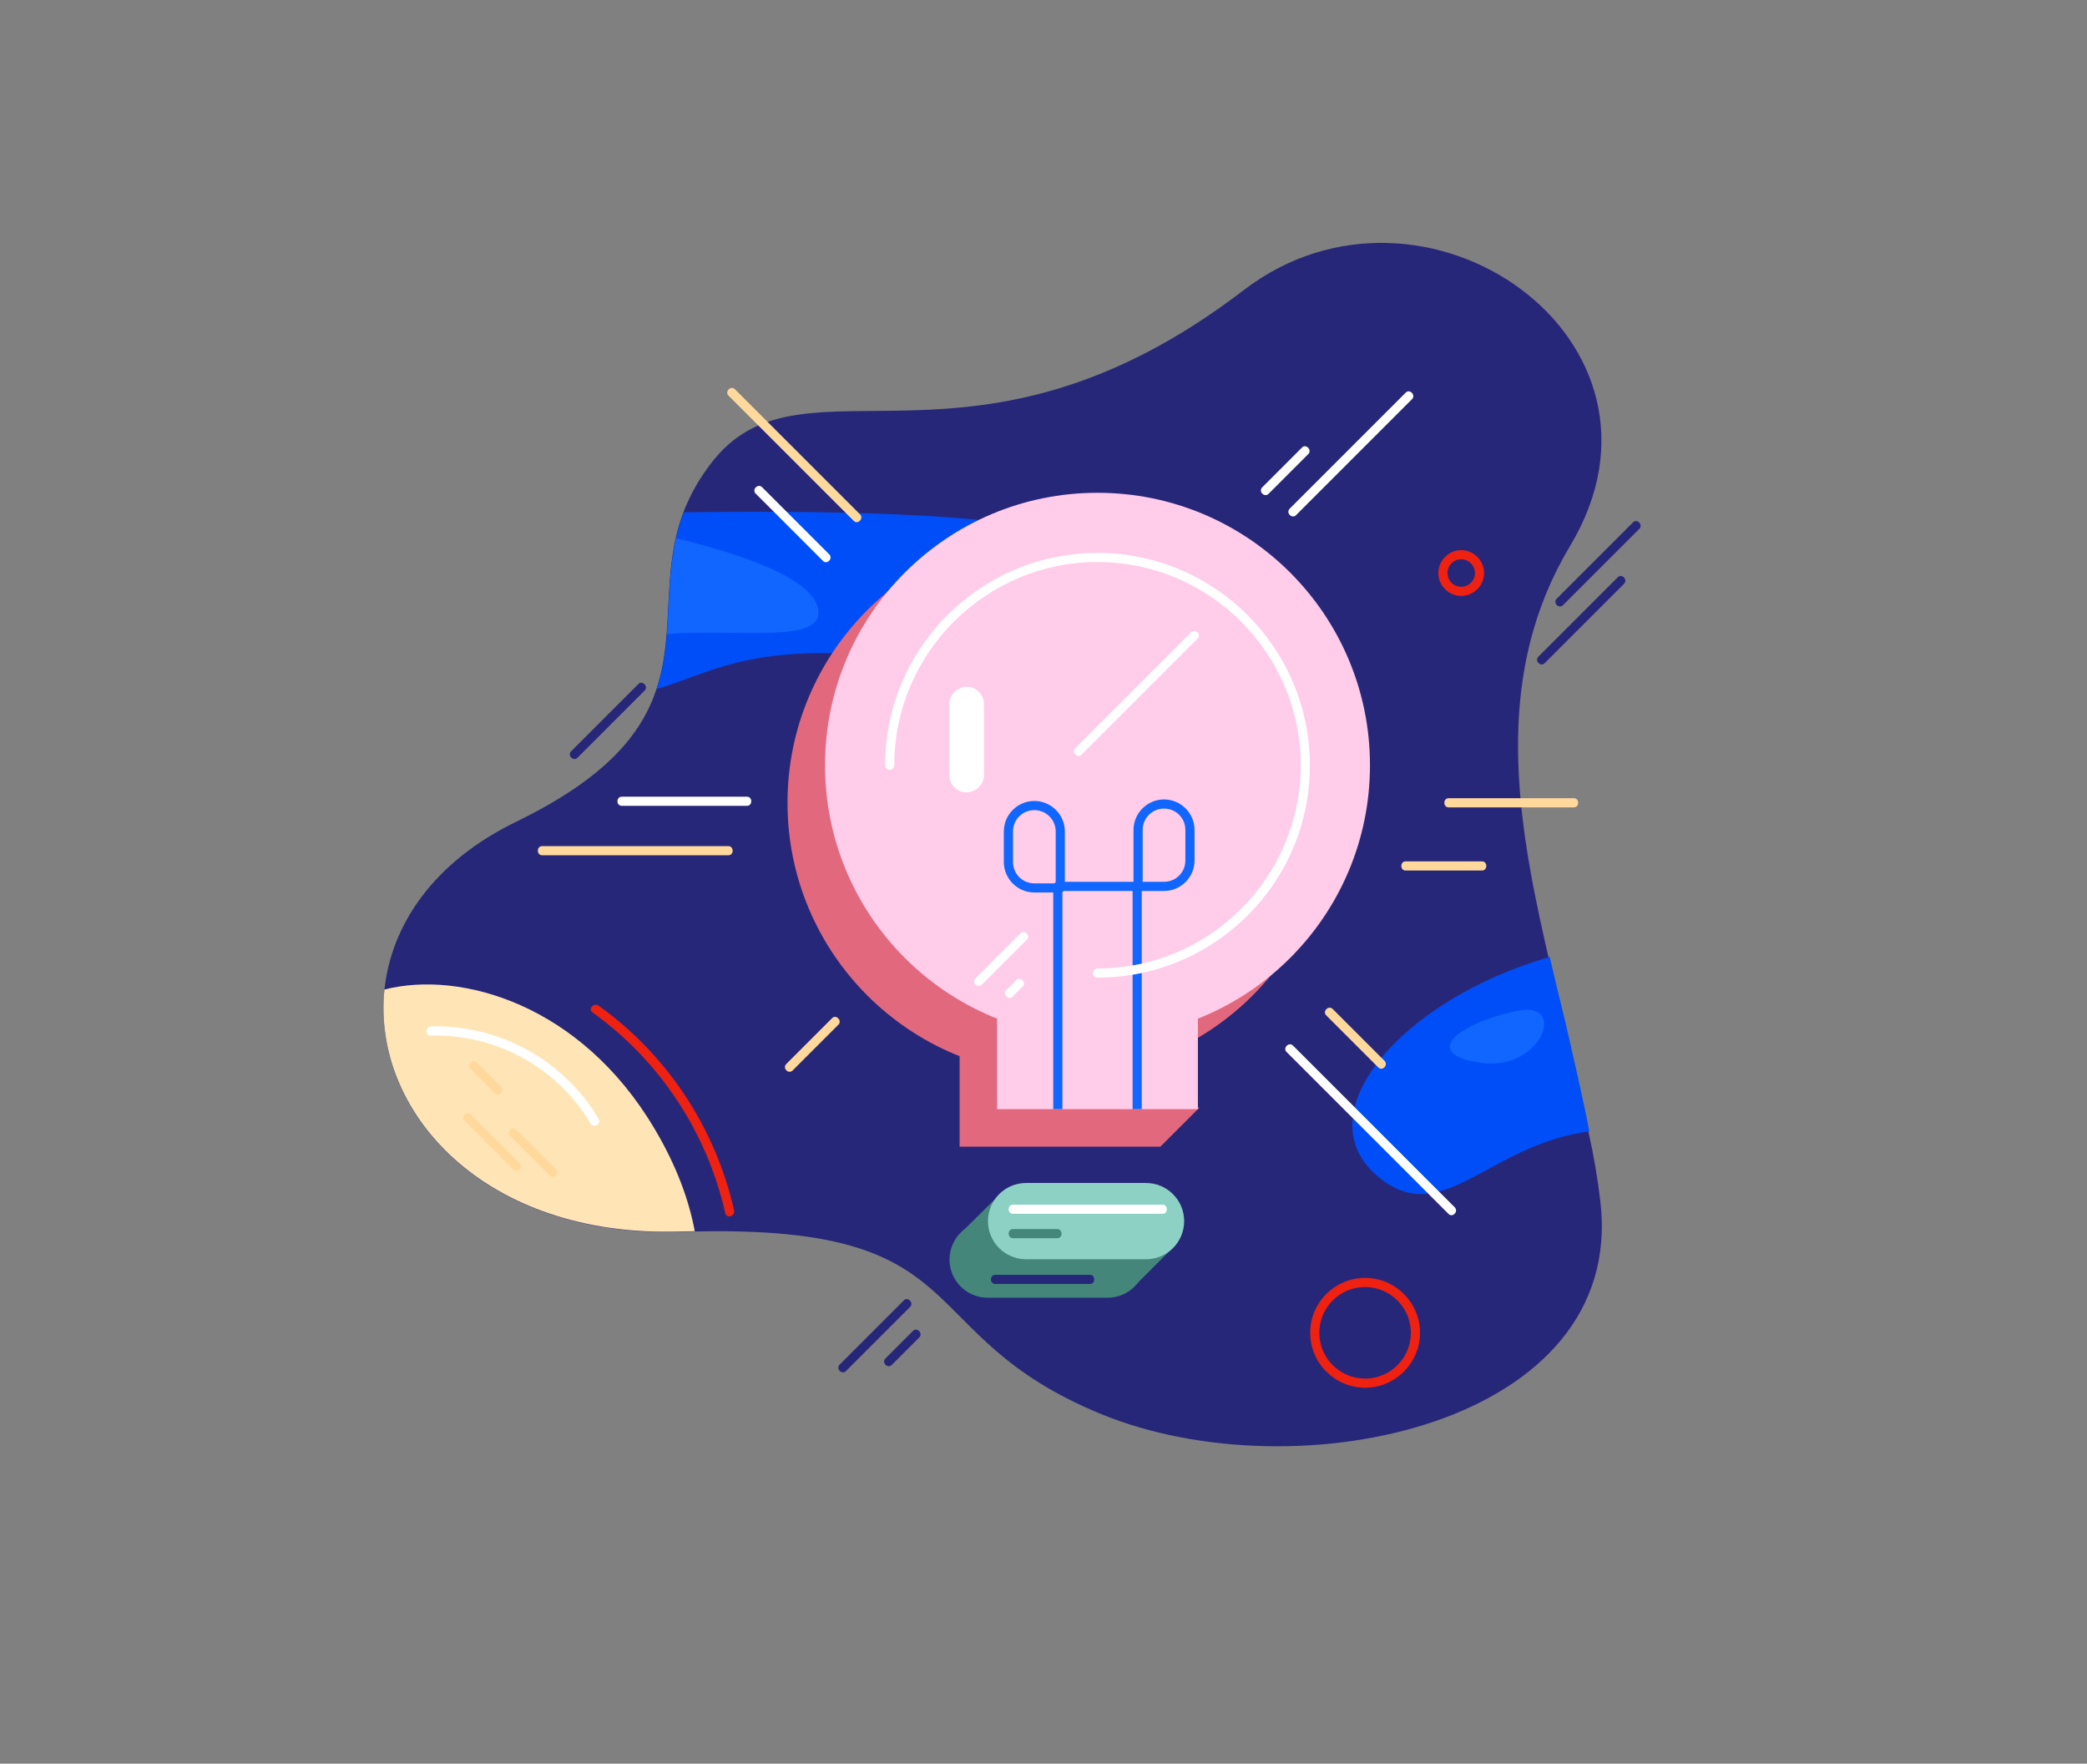 <?xml version="1.0" encoding="utf-8"?>
<!-- Generator: Adobe Illustrator 21.0.2, SVG Export Plug-In . SVG Version: 6.00 Build 0)  -->
<svg version="1.1" id="Слой_1" xmlns="http://www.w3.org/2000/svg" xmlns:xlink="http://www.w3.org/1999/xlink" x="0px" y="0px"
	 viewBox="0 0 684 578" style="enable-background:new 0 0 684 578;" xml:space="preserve">
<rect x="0" y="0" width="684" height="578" fill="#808080" stroke="none"/>
<style type="text/css">
	.st0{fill:#27277A;}
	.st1{fill:#004EF8;}
	.st2{fill:#FFE5B6;}
	.st3{fill:#FFFFFF;}
	.st4{fill:#EF2111;}
	.st5{fill:#FFD99C;}
	.st6{fill:#1066FF;}
	.st7{fill:#44877A;}
	.st8{fill:#E2697D;}
	.st9{fill:#FFCCE9;}
	.st10{fill:#8CD1C4;}
</style>
<g id="BG">
	<g>
		<path class="st0" d="M524.5,393.7c8.7,73-99.2,96.2-163.7,69.7c-63.4-26.1-39.1-61.9-133.1-59.8c-1.5,0-3,0.1-4.5,0.1
			c-64.8,2.2-101.3-39.5-97.2-79.3c2.2-21.2,16-41.9,43.2-55.1c29.4-14.3,41-28.7,45.9-43.3c6.3-18.8,1.4-38,8.8-57.9
			c2.2-5.8,5.4-11.7,10.3-17.7c29.9-36.4,85,12.4,173.4-55.3c59-45.2,147.5,16.3,107,83.8c-24.4,40.7-18.4,85.1-8.1,130.4
			c0.3,1.5,0.7,2.9,1,4.4c1.7,7.2,3.4,14.4,5.2,21.6c2.8,11.9,5.6,23.7,7.9,35.6C522.3,378.4,523.6,386.1,524.5,393.7z"/>
	</g>
	<g>
		<path class="st1" d="M520.9,370.8c-33.5,4.3-48.4,32.7-69.6,14.5c-23.6-20.2,7.4-57.4,56.6-71.7c1.7,7.2,3.4,14.4,5.2,21.6
			C515.8,347.1,518.6,358.9,520.9,370.8z"/>
	</g>
	<g>
		<path class="st1" d="M284.2,214.5c-40.5-2.6-51.4,6.2-69,11.3c2-6,2.9-12,3.4-18.1c0.8-10.3,0.6-20.8,3-31.4
			c0.6-2.8,1.4-5.6,2.5-8.4c50.1-0.6,138.9-0.6,150.1,18.6C387.2,208.8,344.2,218.4,284.2,214.5z"/>
	</g>
	<g>
		<path class="st2" d="M227.7,403.5c-1.5,0-3,0.1-4.5,0.1c-64.8,2.2-101.3-39.5-97.2-79.3c25-6.4,64.4,4.9,88.5,45.6
			C221.6,381.8,225.8,393.2,227.7,403.5z"/>
	</g>
	<g>
		<path class="st3" d="M196.2,366.7c-11.3-19.2-32.7-31-55-30.3c-1.9,0.1-1.9,3.1,0,3c21.3-0.6,41.6,10.5,52.4,28.9
			C194.6,369.9,197.2,368.4,196.2,366.7z"/>
	</g>
	<g>
		<path class="st4" d="M240.6,396.7c-6.1-27-21.9-51-44.4-67.1c-1.6-1.1-3.6,1.1-2,2.2c22.1,15.9,37.5,39.3,43.5,65.8
			C238.2,399.5,241,398.6,240.6,396.7z"/>
	</g>
	<g>
		<path class="st5" d="M170.3,381.2l-16-16c-1.4-1.4-3.5,0.8-2.1,2.1c5.3,5.3,10.7,10.7,16,16C169.5,384.7,171.6,382.6,170.3,381.2z
			"/>
	</g>
	<g>
		<path class="st5" d="M182.3,383.2l-13-13c-1.4-1.4-3.5,0.8-2.1,2.1c4.3,4.3,8.7,8.7,13,13C181.5,386.7,183.6,384.6,182.3,383.2z"
			/>
	</g>
	<g>
		<path class="st5" d="M164.3,356.2l-8-8c-1.4-1.4-3.5,0.8-2.1,2.1c2.7,2.7,5.3,5.3,8,8C163.5,359.7,165.6,357.6,164.3,356.2z"/>
	</g>
	<g>
		<path class="st6" d="M497.2,331.3c-19,4-32,14-12,17S514.1,327.7,497.2,331.3z"/>
	</g>
	<g>
		<path class="st6" d="M268.2,201.3c-0.8,9.4-27.1,4.7-49.6,6.5c0.8-10.3,0.6-20.8,3-31.4C248.4,182.9,269,191.4,268.2,201.3z"/>
	</g>
</g>
<g id="Noise">
	<g>
		<path class="st3" d="M244.8,261.1h-41c-1.9,0-1.9,3,0,3h41C246.7,264.1,246.7,261.1,244.8,261.1z"/>
	</g>
	<g>
		<path class="st5" d="M515.8,261.6h-41c-1.9,0-1.9,3,0,3h41C517.7,264.6,517.7,261.6,515.8,261.6z"/>
	</g>
	<g>
		<path class="st5" d="M281.9,168.6l-41-41c-1.4-1.4-3.5,0.8-2.1,2.1c13.7,13.7,27.3,27.3,41,41
			C281.1,172.1,283.2,169.9,281.9,168.6z"/>
	</g>
	<g>
		<path class="st3" d="M271.8,181.7l-22-22c-1.4-1.4-3.5,0.8-2.1,2.1c7.3,7.3,14.7,14.7,22,22C271,185.2,273.1,183.1,271.8,181.7z"
			/>
	</g>
	<g>
		<path class="st5" d="M485.7,282.3h-25c-1.9,0-1.9,3,0,3h25C487.6,285.3,487.6,282.3,485.7,282.3z"/>
	</g>
	<g>
		<path class="st3" d="M426.7,146.7c-4.3,4.3-8.7,8.7-13,13c-1.4,1.4,0.8,3.5,2.1,2.1c4.3-4.3,8.7-8.7,13-13
			C430.1,147.5,428,145.3,426.7,146.7z"/>
	</g>
	<g>
		<path class="st3" d="M460.7,128.7c-12.7,12.7-25.3,25.3-38,38c-1.4,1.4,0.8,3.5,2.1,2.1c12.7-12.7,25.3-25.3,38-38
			C464.1,129.5,462,127.3,460.7,128.7z"/>
	</g>
	<g>
		<path class="st5" d="M238.7,277.3h-61c-1.9,0-1.9,3,0,3h61C240.6,280.3,240.6,277.3,238.7,277.3z"/>
	</g>
	<g>
		<path class="st5" d="M272.7,333.7l-15,15c-1.4,1.4,0.8,3.5,2.1,2.1l15-15C276.1,334.5,274,332.3,272.7,333.7z"/>
	</g>
	<g>
		<path class="st3" d="M476.8,395.7l-53-53c-1.4-1.4-3.5,0.8-2.1,2.1c17.7,17.7,35.3,35.3,53,53C476,399.2,478.1,397.1,476.8,395.7z
			"/>
	</g>
	<g>
		<path class="st5" d="M453.8,347.7l-17-17c-1.4-1.4-3.5,0.8-2.1,2.1c5.7,5.7,11.3,11.3,17,17C453,351.2,455.1,349.1,453.8,347.7z"
			/>
	</g>
	<g>
		<path class="st4" d="M447.4,454.8c-9.9,0-18-8.1-18-18s8.1-18,18-18s18,8.1,18,18S457.3,454.8,447.4,454.8z M447.4,421.8
			c-8.3,0-15,6.7-15,15c0,8.3,6.7,15,15,15s15-6.7,15-15C462.4,428.5,455.6,421.8,447.4,421.8z"/>
	</g>
	<g>
		<path class="st4" d="M478.9,195.3c-4.1,0-7.5-3.4-7.5-7.5s3.4-7.5,7.5-7.5c4.1,0,7.5,3.4,7.5,7.5S483,195.3,478.9,195.3z
			 M478.9,183.3c-2.5,0-4.5,2-4.5,4.5s2,4.5,4.5,4.5c2.5,0,4.5-2,4.5-4.5S481.3,183.3,478.9,183.3z"/>
	</g>
	<g>
		<path class="st0" d="M535.2,171.2c-8.3,8.3-16.7,16.7-25,25c-1.4,1.4,0.8,3.5,2.1,2.1c8.3-8.3,16.7-16.7,25-25
			C538.6,172,536.5,169.8,535.2,171.2z"/>
	</g>
	<g>
		<path class="st0" d="M530.2,189.2c-8.7,8.7-17.3,17.3-26,26c-1.4,1.4,0.8,3.5,2.1,2.1c8.7-8.7,17.3-17.3,26-26
			C533.6,190,531.5,187.8,530.2,189.2z"/>
	</g>
	<g>
		<path class="st0" d="M209.2,224.2c-7.3,7.3-14.7,14.7-22,22c-1.4,1.4,0.8,3.5,2.1,2.1c7.3-7.3,14.7-14.7,22-22
			C212.6,225,210.5,222.8,209.2,224.2z"/>
	</g>
	<g>
		<path class="st0" d="M296.2,426.2l-21,21c-1.4,1.4,0.8,3.5,2.1,2.1l21-21C299.6,427,297.5,424.8,296.2,426.2z"/>
	</g>
	<g>
		<path class="st0" d="M299.2,436.2l-9,9c-1.4,1.4,0.8,3.5,2.1,2.1l9-9C302.6,437,300.5,434.8,299.2,436.2z"/>
	</g>
</g>
<g id="Object">
	<g>
		<g>
			<polygon class="st7" points="315,404 327,392.1 326.8,406 			"/>
		</g>
	</g>
	<g>
		<g>
			<polygon class="st7" points="384,409.3 372,421.3 372.2,407.3 			"/>
		</g>
	</g>
	<g>
		<polygon class="st8" points="280.8,204 295.8,189 288.3,207.1 		"/>
	</g>
	<g>
		<polygon class="st8" points="393.1,363 380.3,375.8 378.1,361.6 		"/>
	</g>
	<g>
		<circle class="st8" cx="347.4" cy="263.1" r="89.3"/>
	</g>
	<g>
		<rect x="314.5" y="336.1" class="st8" width="65.8" height="39.7"/>
	</g>
	<g>
		<circle class="st9" cx="359.7" cy="250.8" r="89.3"/>
	</g>
	<g>
		<rect x="326.8" y="323.8" class="st9" width="65.8" height="39.7"/>
	</g>
	<g>
		<path class="st6" d="M374.2,363.5h-3V292h-23v71.5h-3v-73c0-0.8,0.7-1.5,1.5-1.5h26c0.8,0,1.5,0.7,1.5,1.5V363.5z"/>
	</g>
	<g>
		<path class="st6" d="M381.5,292H373c-0.8,0-1.5-0.7-1.5-1.5V272c0-5.5,4.5-10,10-10s10,4.5,10,10v10
			C391.5,287.5,387,292,381.5,292z M374.5,289h7c3.9,0,7-3.1,7-7v-10c0-3.9-3.1-7-7-7s-7,3.1-7,7V289z"/>
	</g>
	<g>
		<path class="st6" d="M347.5,292.5H339c-5.5,0-10-4.5-10-10v-10c0-5.5,4.5-10,10-10s10,4.5,10,10V291
			C349,291.8,348.3,292.5,347.5,292.5z M339,265.5c-3.9,0-7,3.1-7,7v10c0,3.9,3.1,7,7,7h7v-17C346,268.6,342.8,265.5,339,265.5z"/>
	</g>
	<g>
		<path class="st3" d="M316.8,259.7c3.1-0.1,5.7-2.5,5.7-5.7c0-4,0-19.2,0-23.2c0-3-2.6-5.9-5.7-5.7c-3.1,0.1-5.7,2.5-5.7,5.7
			c0,4,0,19.2,0,23.2C311.1,257,313.7,259.8,316.8,259.7z"/>
	</g>
	<g>
		<path class="st3" d="M359.7,320.4c-0.8,0-1.5-0.7-1.5-1.5s0.7-1.5,1.5-1.5c36.7,0,66.6-29.9,66.6-66.6c0-36.7-29.9-66.6-66.6-66.6
			s-66.6,29.9-66.6,66.6c0,0.8-0.7,1.5-1.5,1.5s-1.5-0.7-1.5-1.5c0-38.4,31.2-69.6,69.6-69.6s69.6,31.2,69.6,69.6
			C429.4,289.2,398.1,320.4,359.7,320.4z"/>
	</g>
	<g>
		<path class="st3" d="M334.4,305.9c-4.9,4.9-9.8,9.8-14.7,14.7c-1.4,1.4,0.8,3.5,2.1,2.1c4.9-4.9,9.8-9.8,14.7-14.7
			C337.9,306.7,335.8,304.5,334.4,305.9z"/>
	</g>
	<g>
		<path class="st3" d="M333.1,321.2c-1.1,1.1-2.2,2.2-3.3,3.3c-1.4,1.4,0.8,3.5,2.1,2.1c1.1-1.1,2.2-2.2,3.3-3.3
			C336.6,322,334.4,319.9,333.1,321.2z"/>
	</g>
	<g>
		<path class="st3" d="M390.4,207.2c-12.7,12.7-25.3,25.3-38,38c-1.4,1.4,0.8,3.5,2.1,2.1l38-38C393.9,208,391.8,205.9,390.4,207.2z
			"/>
	</g>
	<g>
		<g>
			<path class="st7" d="M363,425.3h-39.3c-6.9,0-12.5-5.6-12.5-12.5s5.6-12.5,12.5-12.5H363c6.9,0,12.5,5.6,12.5,12.5
				S369.9,425.3,363,425.3z"/>
		</g>
	</g>
	<g>
		<g>
			<path class="st10" d="M375.6,412.7h-39.3c-6.9,0-12.5-5.6-12.5-12.5s5.6-12.5,12.5-12.5h39.3c6.9,0,12.5,5.6,12.5,12.5
				S382.5,412.7,375.6,412.7z"/>
		</g>
	</g>
	<g>
		<g>
			<path class="st7" d="M346.5,402.8H332c-1.9,0-1.9,3,0,3h14.5C348.4,405.8,348.4,402.8,346.5,402.8z"/>
		</g>
	</g>
	<g>
		<g>
			<path class="st3" d="M381,394.8h-49c-1.9,0-1.9,3,0,3h49C382.9,397.8,382.9,394.8,381,394.8z"/>
		</g>
	</g>
	<g>
		<g>
			<path class="st0" d="M357.2,417.8h-31c-1.9,0-1.9,3,0,3h31C359.1,420.8,359.1,417.8,357.2,417.8z"/>
		</g>
	</g>
</g>
</svg>
